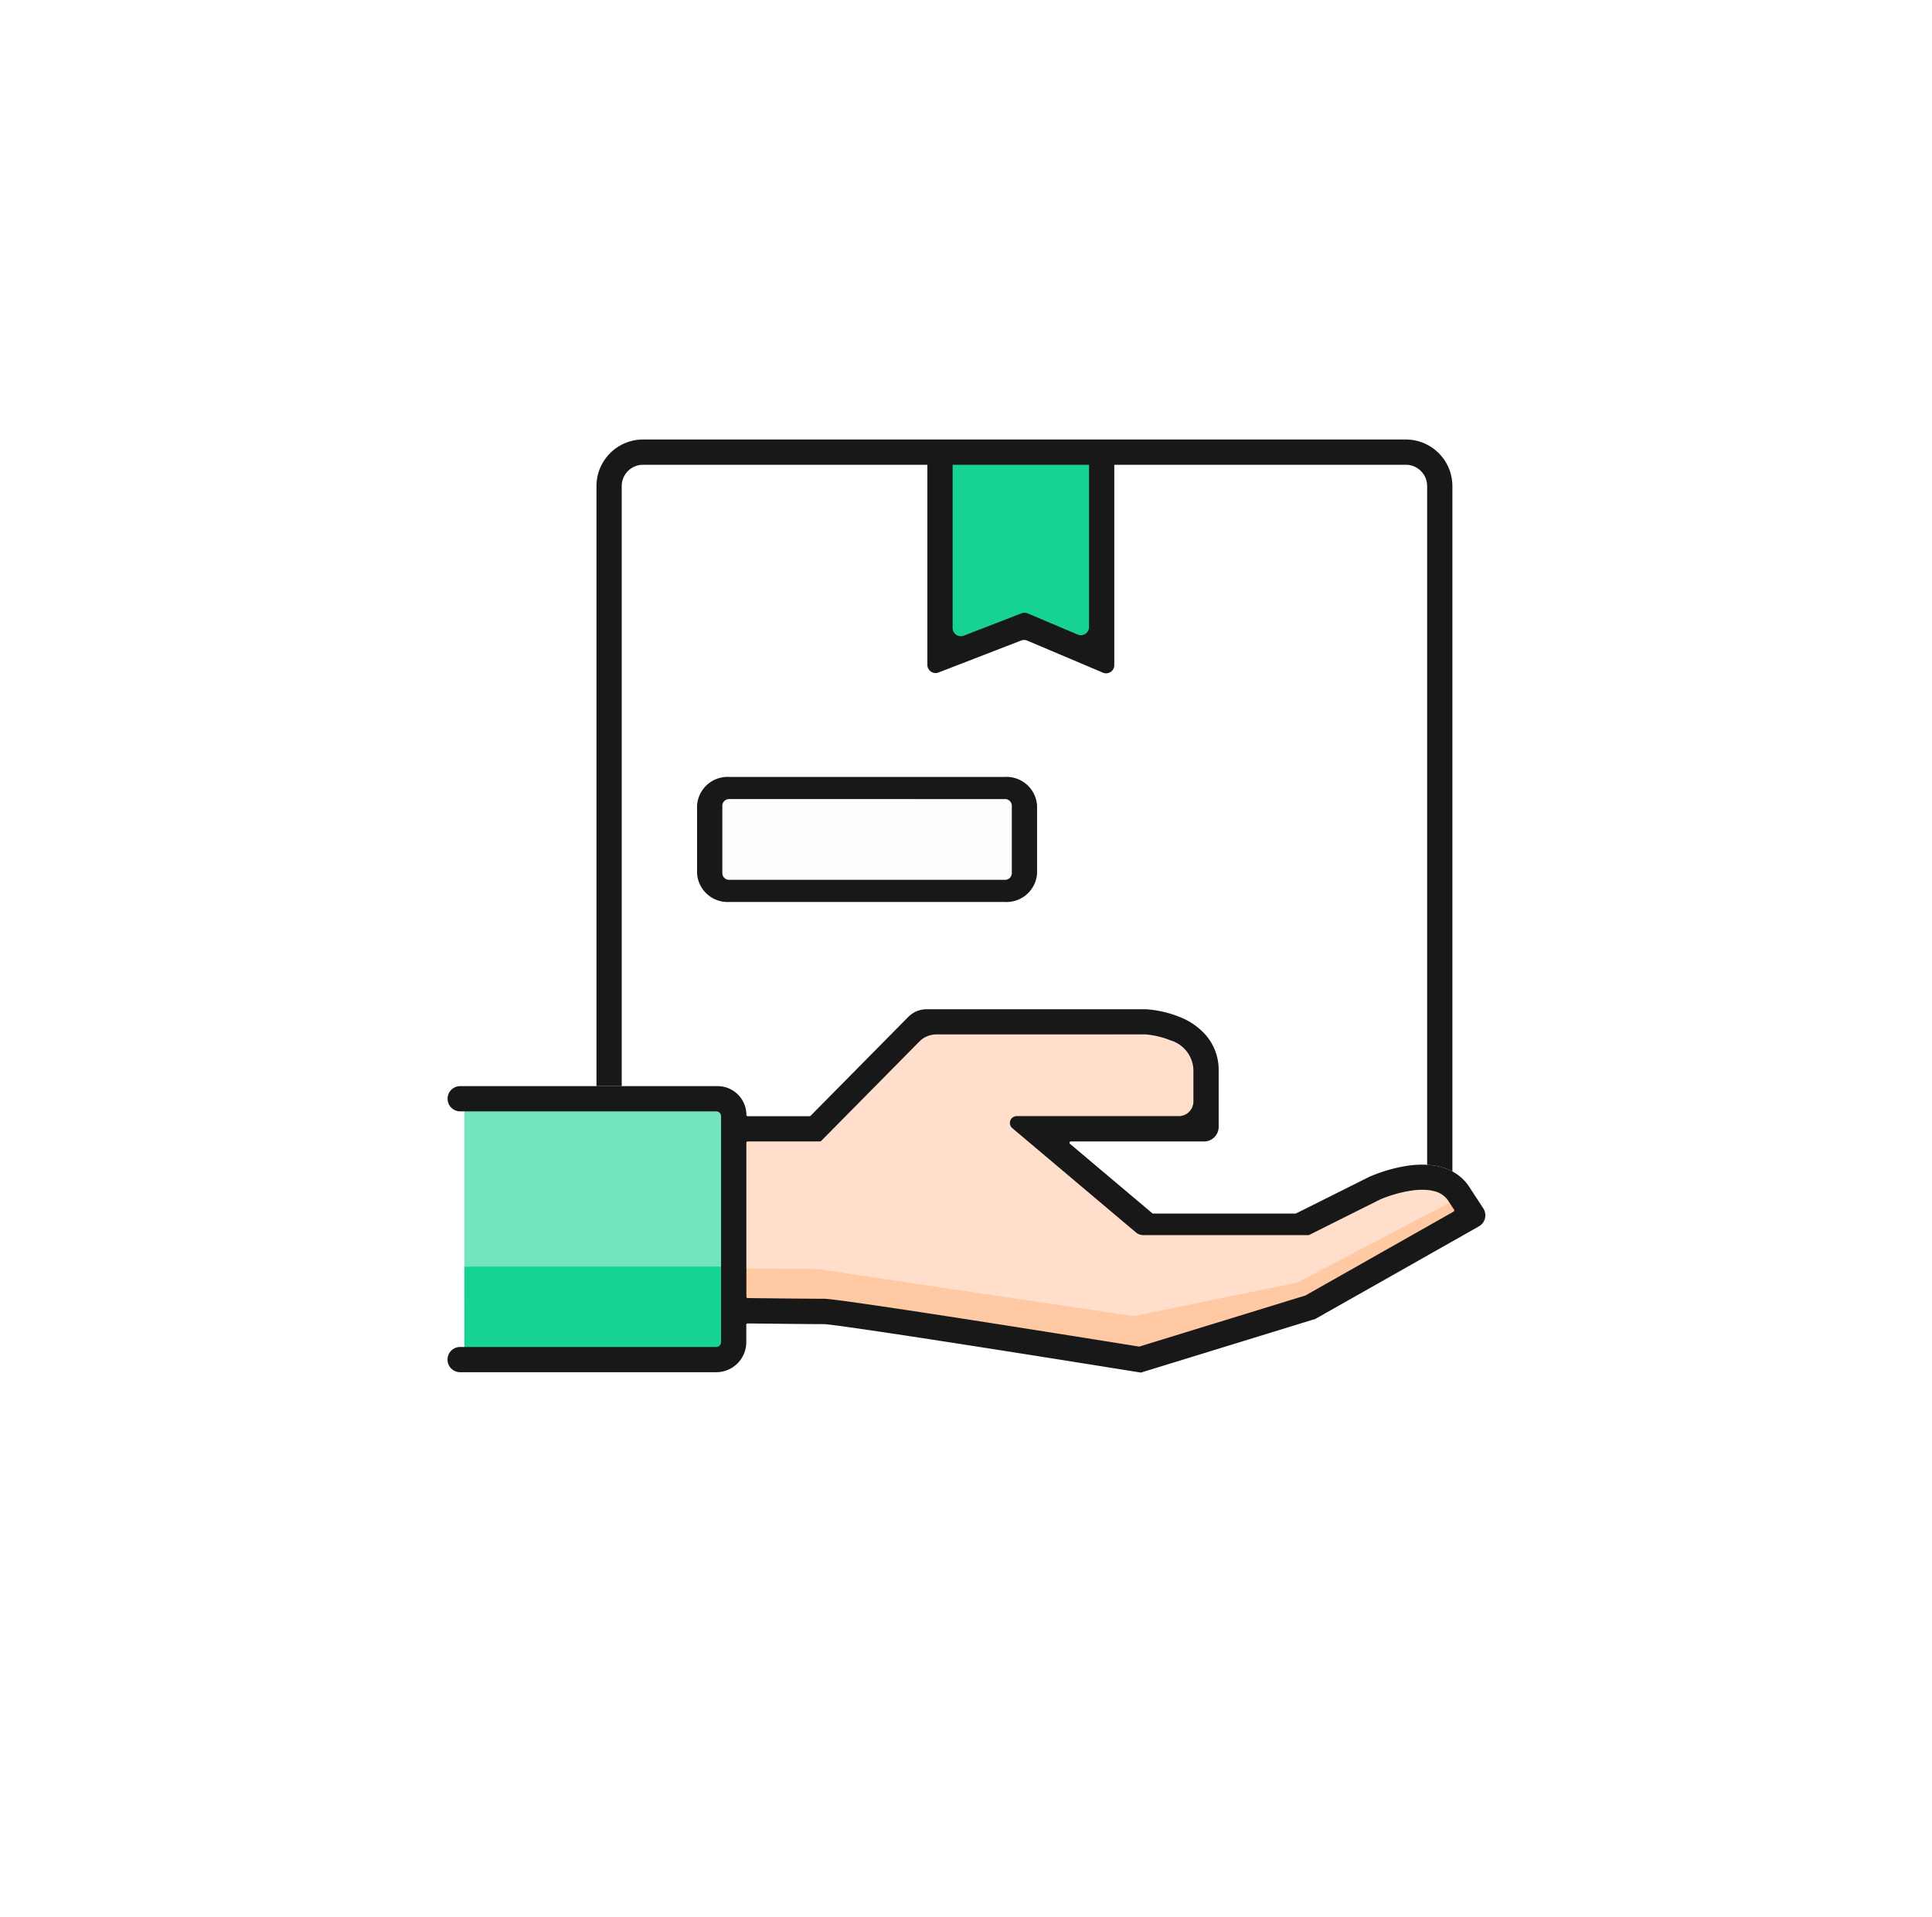 <svg xmlns="http://www.w3.org/2000/svg" xmlns:xlink="http://www.w3.org/1999/xlink" width="135" height="134" viewBox="0 0 135 134">
  <defs>
    <filter id="Ellipse_49" x="0" y="0" width="135" height="134" filterUnits="userSpaceOnUse">
      <feOffset dy="3" input="SourceAlpha"/>
      <feGaussianBlur stdDeviation="3" result="blur"/>
      <feFlood flood-opacity="0.161"/>
      <feComposite operator="in" in2="blur"/>
      <feComposite in="SourceGraphic"/>
    </filter>
  </defs>
  <g id="Group_198" data-name="Group 198" transform="translate(8.859 5.969)">
    <g transform="matrix(1, 0, 0, 1, -8.86, -5.97)" filter="url(#Ellipse_49)">
      <ellipse id="Ellipse_49-2" data-name="Ellipse 49" cx="58.5" cy="58" rx="58.5" ry="58" transform="translate(9 6)" fill="#fff"/>
    </g>
    <g id="Group_195" data-name="Group 195" transform="translate(22.414 24.747)">
      <path id="Path_412" data-name="Path 412" d="M3985.447,4057.937l-.171.1v-.355Z" transform="translate(-3917.021 -4004.027)" fill="none"/>
      <path id="Path_413" data-name="Path 413" d="M2826.19,3755.67l-5.948,3.367-4.322,2.446-11.622,3.575c-2.919-.471-20.815-3.342-22.019-3.342-.88,0-3.911-.032-5.423-.05v-10.948h5.192l7.232-7.742,15.4.266a.693.693,0,0,1,.071,0,6.014,6.014,0,0,1,1.729.413,2.237,2.237,0,0,1,1.609,2.049v2.317a.932.932,0,0,1-.931.931l-11.123.513,8.267,7.8h11.86l4.987-2.493a9.19,9.19,0,0,1,2.2-.623,4.965,4.965,0,0,1,1.078-.041,2.931,2.931,0,0,1,.52.093,1.6,1.6,0,0,1,1.011.755l.233.35.171.259Z" transform="translate(-2755.976 -3701.661)" fill="#ffdfcc"/>
      <path id="Path_414" data-name="Path 414" d="M2771.219,4051.674c.481.108,21.98,3.284,21.98,3.284l11.411-2.335,10.855-5.694.45.864-10.645,6.094-11.731,3.523L2771,4054.326l-5.3-.07v-2.642Z" transform="translate(-2745.251 -3993.698)" fill="#ffc9a4"/>
      <rect id="Rectangle_230" data-name="Rectangle 230" width="21.73" height="6.304" transform="translate(18.412 24.748)" fill="#fffcfc"/>
      <rect id="Rectangle_231" data-name="Rectangle 231" width="18.617" height="14.233" transform="translate(1.176 46.006)" fill="#16d391" opacity="0.6"/>
      <rect id="Rectangle_232" data-name="Rectangle 232" width="18.617" height="6.397" transform="translate(1.176 57.805)" fill="#16d391"/>
      <path id="Path_417" data-name="Path 417" d="M3125.723,2711.59h11.141v13.944l-5.415-1.937-5.755,1.937Z" transform="translate(-3091.138 -2710.708)" fill="#16d391"/>
      <g id="Group_142" data-name="Group 142" transform="translate(33.529 0.882)">
        <path id="Path_418" data-name="Path 418" d="M3111.771,2727l-5.28-2.236a.581.581,0,0,0-.43-.007l-5.772,2.234a.572.572,0,0,1-.779-.534v-14.294a.572.572,0,0,1,.572-.572h.621a.572.572,0,0,1,.572.572v11.721a.573.573,0,0,0,.779.533l4.038-1.563a.571.571,0,0,1,.429.007l3.486,1.476a.572.572,0,0,0,.8-.527v-11.648a.572.572,0,0,1,.571-.572h.62a.572.572,0,0,1,.573.572v14.311A.571.571,0,0,1,3111.771,2727Z" transform="translate(-3099.511 -2711.59)" fill="#191819"/>
      </g>
      <g id="Group_143" data-name="Group 143" transform="translate(0 0)">
        <path id="Path_419" data-name="Path 419" d="M2611,2735.579v47.434a6.833,6.833,0,0,0-1.36.066,10.826,10.826,0,0,0-2.656.763l-.015.007-5.143,2.571H2591.82l-5.971-5.036h9.653a.932.932,0,0,0,.931-.931v-4.12a3.721,3.721,0,0,0-.916-2.4,4.75,4.75,0,0,0-1.775-1.232,7.7,7.7,0,0,0-2.385-.553h-16.081l-7.387,7.477h-4.455v-.092a2.012,2.012,0,0,0-2.012-2.012h-6.7v-41.936a1.489,1.489,0,0,1,1.49-1.489h53.3A1.49,1.49,0,0,1,2611,2735.579Z" transform="translate(-2542.552 -2732.325)" fill="none"/>
        <path id="Path_420" data-name="Path 420" d="M4035.447,4057.937l-.171.1v-.355Z" transform="translate(-3965.061 -4004.027)" fill="none"/>
        <path id="Path_421" data-name="Path 421" d="M2569.532,2692.344v47.9a3.7,3.7,0,0,0-.793-.313,4.783,4.783,0,0,0-.971-.154v-47.433a1.492,1.492,0,0,0-1.49-1.49h-53.3a1.492,1.492,0,0,0-1.49,1.49v41.935h-1.764v-41.935a3.257,3.257,0,0,1,3.254-3.255h53.3A3.257,3.257,0,0,1,2569.532,2692.344Z" transform="translate(-2499.318 -2689.089)" fill="#191819"/>
        <path id="Path_422" data-name="Path 422" d="M2315.72,3717.325a3.252,3.252,0,0,0-1.279-1.237,3.681,3.681,0,0,0-.793-.313,4.8,4.8,0,0,0-.971-.154,6.8,6.8,0,0,0-1.36.066,10.9,10.9,0,0,0-2.656.763l-.015.007-5.124,2.562a.086.086,0,0,1-.04.01h-9.954a.088.088,0,0,1-.059-.022l-5.753-4.853a.092.092,0,0,1,.059-.162h9.311a1.023,1.023,0,0,0,1.023-1.023v-4.028a3.726,3.726,0,0,0-.917-2.405,4.759,4.759,0,0,0-1.775-1.232,7.754,7.754,0,0,0-2.385-.552H2277.7a1.794,1.794,0,0,0-1.277.533l-6.833,6.916a.093.093,0,0,1-.065.027H2265.2a.092.092,0,0,1-.092-.092h0a2.013,2.013,0,0,0-2.012-2.012h-17.986a.882.882,0,0,0-.882.883h0a.882.882,0,0,0,.882.882H2263a.339.339,0,0,1,.339.34v15.785a.339.339,0,0,1-.339.34h-17.895a.882.882,0,0,0-.882.882h0a.882.882,0,0,0,.882.882H2263a2.1,2.1,0,0,0,2.1-2.1v-1.217a.091.091,0,0,1,.092-.091c1.548.018,4.452.048,5.33.048.927.017,13.63,2.014,21.943,3.353l.182.029a.092.092,0,0,0,.042,0l12.167-3.743.018-.007,11.421-6.467a.887.887,0,0,0,.3-1.263Zm-1.279,1.616-5.948,3.367-4.313,2.443-.018.008-11.592,3.565a.082.082,0,0,1-.04,0c-2.981-.479-20.8-3.338-22-3.338-.863,0-3.794-.031-5.333-.049a.091.091,0,0,1-.09-.09v-10.767a.091.091,0,0,1,.092-.091h5.062a.092.092,0,0,0,.065-.027l6.871-6.956a1.667,1.667,0,0,1,1.184-.495h14.548c.028,0,.056,0,.083,0a6.027,6.027,0,0,1,1.721.412,2.238,2.238,0,0,1,1.609,2.049v2.225a1.023,1.023,0,0,1-1.023,1.023H2284a.478.478,0,0,0-.308.844l8.647,7.295a.759.759,0,0,0,.49.179h11.56a.089.089,0,0,0,.041-.009l4.968-2.485a9.17,9.17,0,0,1,2.2-.621,4.8,4.8,0,0,1,1.079-.04,2.836,2.836,0,0,1,.519.092,1.6,1.6,0,0,1,1.013.755l.232.35.117.177a.091.091,0,0,1-.031.13Z" transform="translate(-2244.226 -3664.934)" fill="#191819"/>
      </g>
      <g id="Group_144" data-name="Group 144" transform="translate(17.435 23.583)">
        <path id="Path_423" data-name="Path 423" d="M2710.452,3299.389h-19.227a2.142,2.142,0,0,1-2.266-1.987v-4.764a2.142,2.142,0,0,1,2.266-1.987h19.227a2.142,2.142,0,0,1,2.265,1.987v4.764A2.142,2.142,0,0,1,2710.452,3299.389Zm-19.227-7.191a.475.475,0,0,0-.5.44v4.764a.474.474,0,0,0,.5.44h19.227a.474.474,0,0,0,.5-.44v-4.764a.475.475,0,0,0-.5-.44Z" transform="translate(-2688.959 -3290.652)" fill="#191819"/>
      </g>
    </g>
  </g>
</svg>
